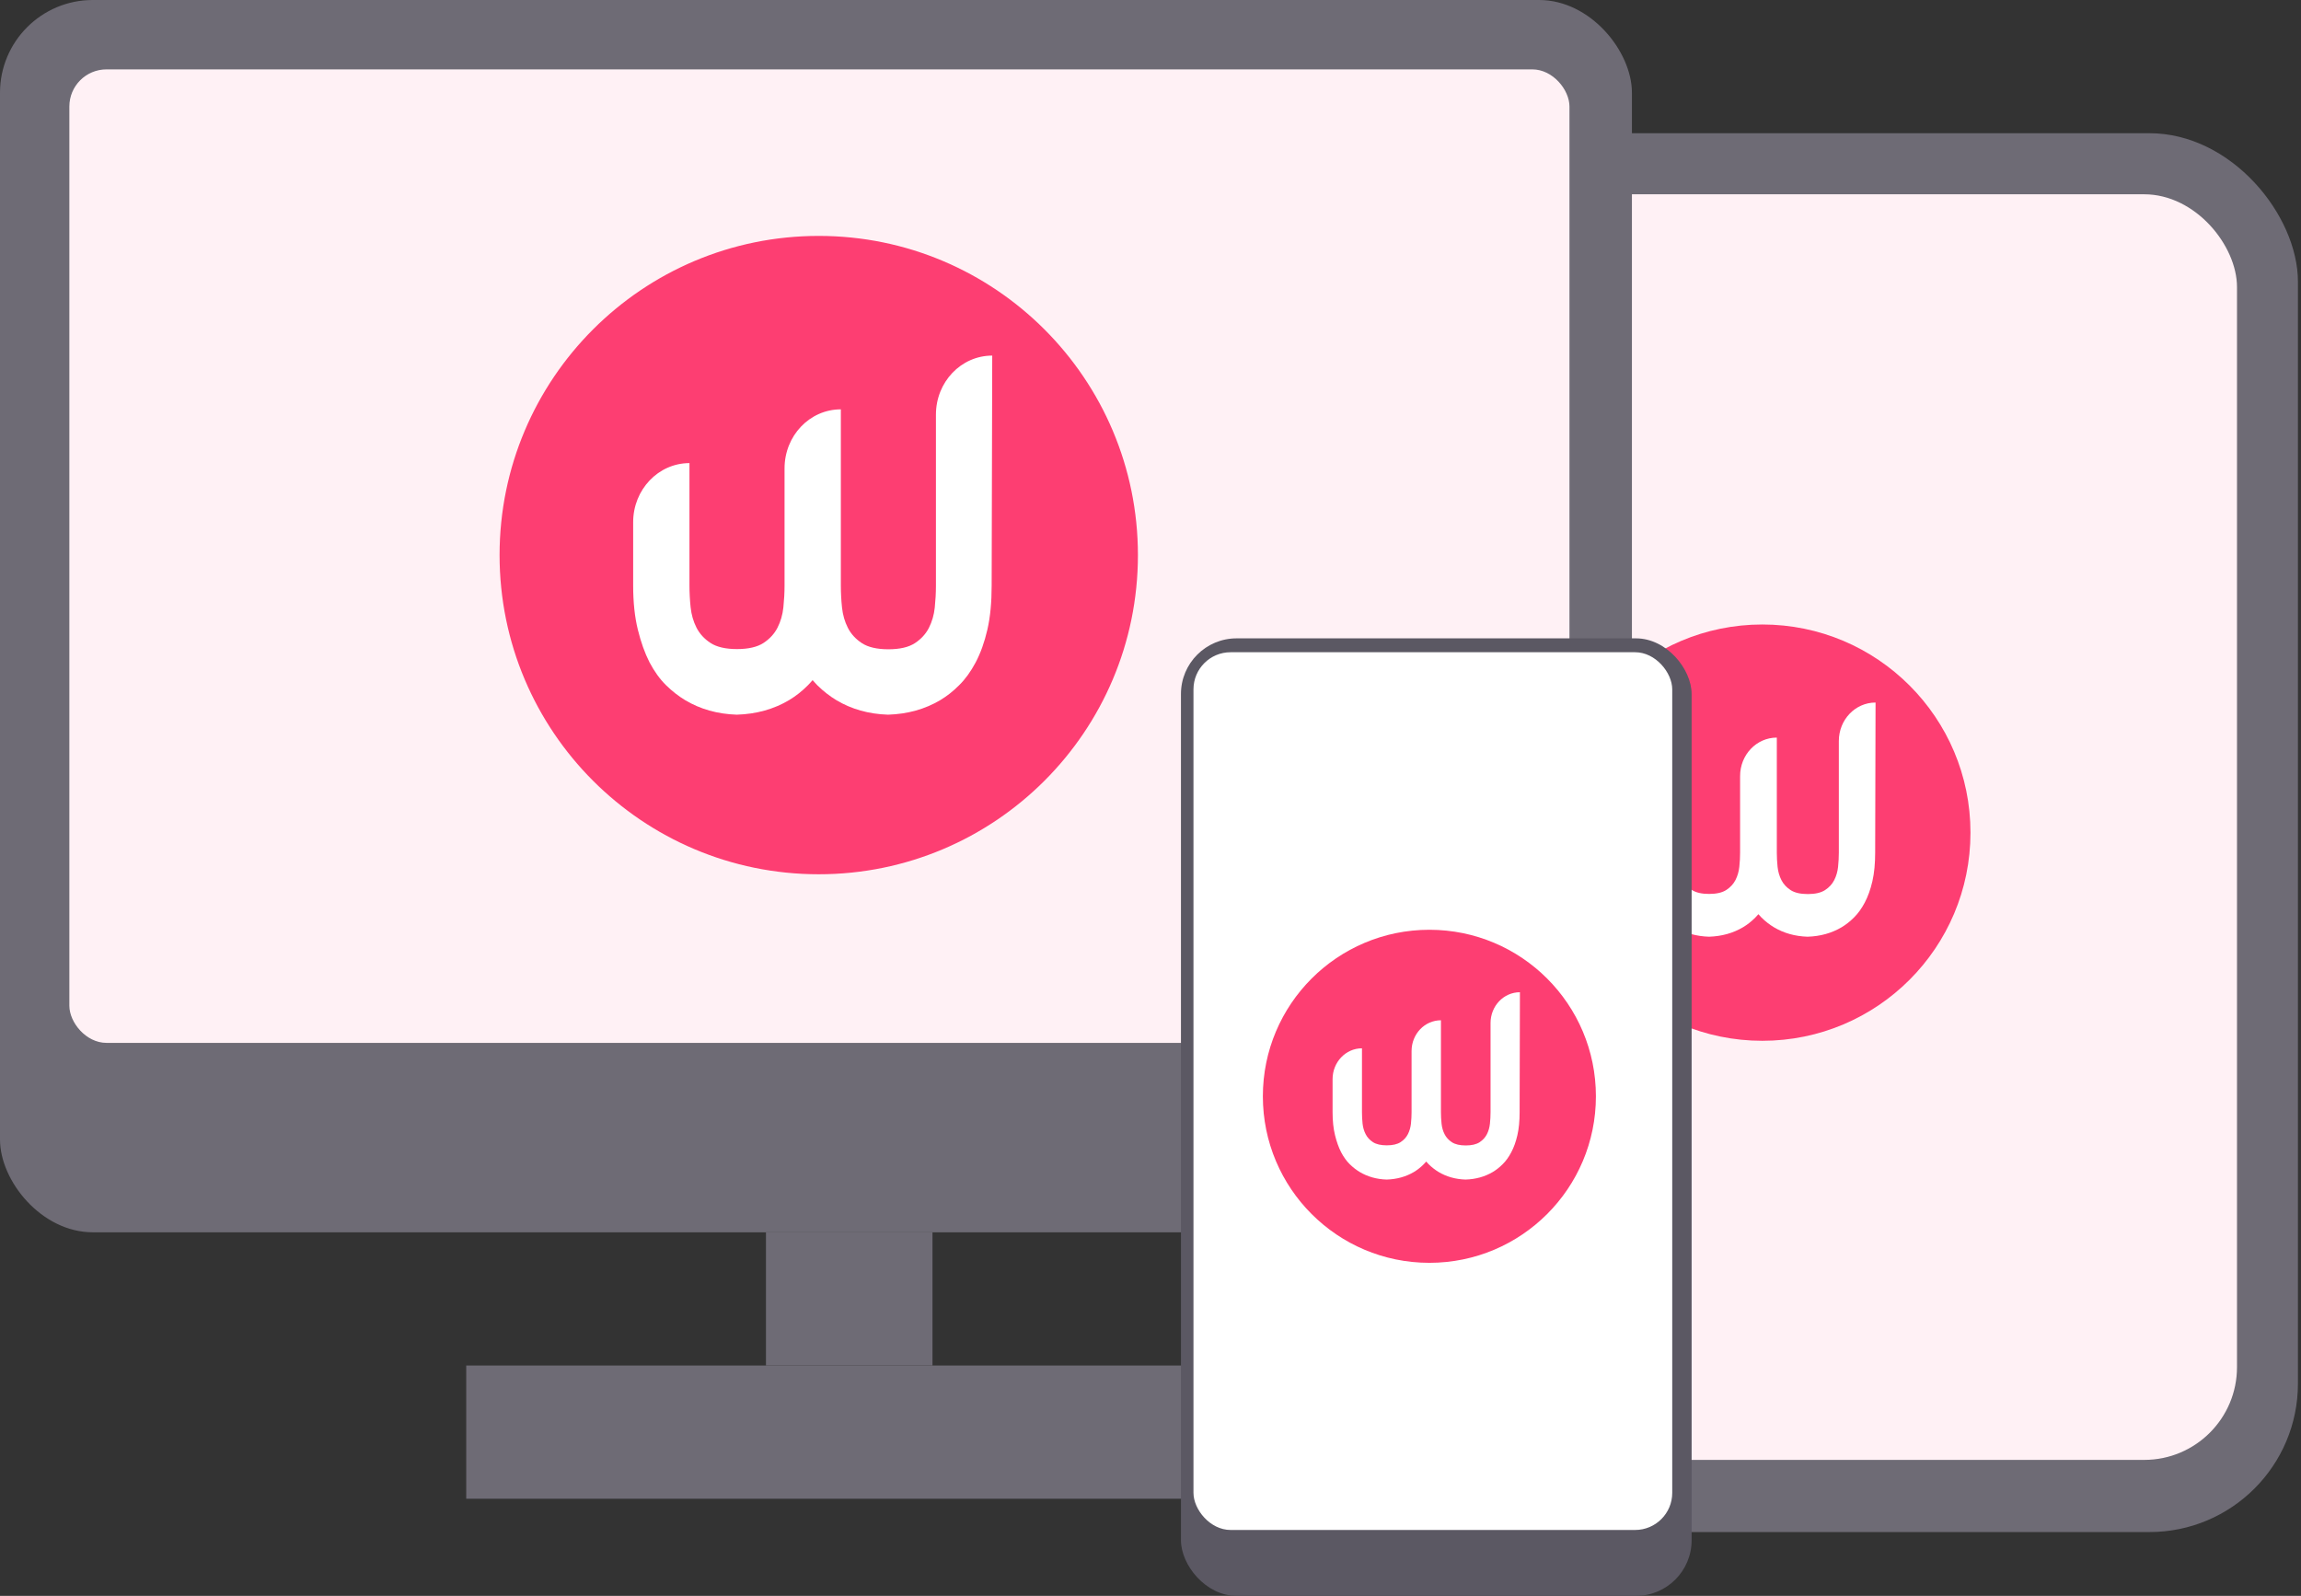 <svg width="124" height="86" viewBox="0 0 124 86" fill="none" xmlns="http://www.w3.org/2000/svg">
<rect x="0" y="0" width="124" height="86" fill="#333333" stroke="none"/>
<rect x="66.402" y="7.179" width="57.433" height="75.381" rx="8" fill="#6E6B75"/>
<rect x="70.297" y="10.47" width="50.254" height="68.202" rx="5" fill="#FFF1F5"/>
<circle cx="94.971" cy="44.87" r="11.217" fill="#FD3E72"/>
<path d="M101.073 37.859C99.977 37.859 99.094 38.785 99.094 39.934V45.946C99.094 46.197 99.08 46.449 99.053 46.715C99.025 46.973 98.957 47.21 98.847 47.426C98.738 47.641 98.573 47.821 98.354 47.964C98.135 48.108 97.82 48.18 97.423 48.18C97.026 48.18 96.711 48.108 96.492 47.964C96.273 47.821 96.108 47.641 95.999 47.426C95.889 47.21 95.821 46.973 95.793 46.715C95.766 46.456 95.752 46.197 95.752 45.946V39.748C94.657 39.748 93.773 40.674 93.773 41.823V45.939C93.773 46.19 93.76 46.442 93.732 46.707C93.705 46.966 93.636 47.203 93.527 47.419C93.417 47.634 93.253 47.813 93.034 47.957C92.815 48.101 92.5 48.173 92.103 48.173C91.706 48.173 91.391 48.101 91.171 47.957C90.952 47.813 90.788 47.634 90.678 47.419C90.569 47.203 90.501 46.966 90.473 46.707C90.446 46.449 90.432 46.19 90.432 45.939V41.637C89.336 41.637 88.453 42.57 88.453 43.712V45.939C88.453 46.528 88.508 47.045 88.618 47.49C88.727 47.936 88.864 48.316 89.028 48.639C89.2 48.963 89.391 49.228 89.61 49.444C89.829 49.659 90.055 49.832 90.281 49.968C90.809 50.284 91.418 50.457 92.096 50.478C92.787 50.457 93.397 50.284 93.931 49.968C94.157 49.832 94.383 49.659 94.595 49.444C94.65 49.386 94.705 49.329 94.76 49.264C94.814 49.329 94.869 49.386 94.924 49.444C95.143 49.659 95.369 49.832 95.595 49.968C96.122 50.284 96.731 50.457 97.409 50.478C98.101 50.457 98.71 50.284 99.245 49.968C99.47 49.832 99.696 49.659 99.909 49.444C100.128 49.228 100.319 48.963 100.491 48.639C100.662 48.316 100.799 47.936 100.902 47.49C101.004 47.045 101.052 46.535 101.052 45.939L101.073 37.859Z" fill="white"/>
<rect width="87.944" height="66.407" rx="5" fill="#6E6B75"/>
<rect x="3.738" y="3.739" width="80.84" height="52.46" rx="2" fill="#FFF1F5"/>
<circle cx="44.122" cy="29.913" r="17.2" fill="#FD3E72"/>
<path d="M53.471 19.163C51.791 19.163 50.437 20.584 50.437 22.346V31.564C50.437 31.949 50.416 32.335 50.374 32.742C50.332 33.139 50.227 33.502 50.059 33.833C49.891 34.163 49.639 34.438 49.303 34.658C48.967 34.879 48.484 34.989 47.875 34.989C47.266 34.989 46.783 34.879 46.447 34.658C46.111 34.438 45.859 34.163 45.691 33.833C45.523 33.502 45.418 33.139 45.376 32.742C45.334 32.346 45.313 31.949 45.313 31.564V22.059C43.633 22.059 42.279 23.48 42.279 25.242V31.553C42.279 31.938 42.258 32.324 42.216 32.731C42.174 33.128 42.069 33.491 41.901 33.822C41.733 34.152 41.481 34.427 41.145 34.648C40.809 34.868 40.326 34.978 39.717 34.978C39.108 34.978 38.625 34.868 38.289 34.648C37.953 34.427 37.701 34.152 37.533 33.822C37.365 33.491 37.26 33.128 37.218 32.731C37.176 32.335 37.155 31.938 37.155 31.553V24.956C35.475 24.956 34.121 26.388 34.121 28.139V31.553C34.121 32.456 34.205 33.249 34.373 33.932C34.541 34.614 34.751 35.198 35.003 35.694C35.266 36.189 35.559 36.597 35.895 36.927C36.231 37.258 36.578 37.522 36.924 37.731C37.733 38.216 38.667 38.48 39.707 38.513C40.767 38.48 41.702 38.216 42.52 37.731C42.867 37.522 43.213 37.258 43.539 36.927C43.623 36.839 43.707 36.751 43.791 36.652C43.875 36.751 43.959 36.839 44.043 36.927C44.379 37.258 44.725 37.522 45.072 37.731C45.88 38.216 46.815 38.48 47.854 38.513C48.914 38.48 49.849 38.216 50.668 37.731C51.014 37.522 51.361 37.258 51.686 36.927C52.022 36.597 52.316 36.189 52.579 35.694C52.841 35.198 53.051 34.614 53.209 33.932C53.366 33.249 53.44 32.467 53.44 31.553L53.471 19.163Z" fill="white"/>
<rect x="25.125" y="73.586" width="39.485" height="7.179" fill="#6E6B75"/>
<rect x="41.277" y="66.407" width="8.974" height="7.179" fill="#6E6B75"/>
<rect x="63.641" y="34.4" width="27.52" height="51.6" rx="3" fill="#5B5863"/>
<rect x="64.316" y="35.148" width="25.8" height="47.3" rx="2" fill="white"/>
<circle cx="77.029" cy="59.078" r="8.974" fill="#FD3E72"/>
<path d="M81.908 53.47C81.032 53.47 80.325 54.211 80.325 55.13V59.94C80.325 60.141 80.314 60.342 80.292 60.554C80.27 60.761 80.216 60.951 80.128 61.123C80.04 61.296 79.909 61.439 79.734 61.554C79.558 61.669 79.306 61.727 78.989 61.727C78.671 61.727 78.419 61.669 78.243 61.554C78.068 61.439 77.937 61.296 77.849 61.123C77.761 60.951 77.707 60.761 77.685 60.554C77.663 60.347 77.652 60.141 77.652 59.94V54.981C76.775 54.981 76.069 55.722 76.069 56.641V59.934C76.069 60.135 76.058 60.336 76.036 60.549C76.014 60.755 75.959 60.945 75.872 61.117C75.784 61.29 75.653 61.434 75.477 61.548C75.302 61.663 75.05 61.721 74.732 61.721C74.415 61.721 74.162 61.663 73.987 61.548C73.812 61.434 73.68 61.29 73.593 61.117C73.505 60.945 73.45 60.755 73.428 60.549C73.407 60.342 73.396 60.135 73.396 59.934V56.492C72.519 56.492 71.812 57.239 71.812 58.153V59.934C71.812 60.405 71.856 60.819 71.944 61.175C72.032 61.531 72.141 61.836 72.273 62.094C72.41 62.353 72.563 62.566 72.738 62.738C72.913 62.91 73.094 63.048 73.275 63.157C73.697 63.41 74.184 63.548 74.727 63.565C75.28 63.548 75.767 63.41 76.195 63.157C76.376 63.048 76.556 62.91 76.726 62.738C76.77 62.692 76.814 62.646 76.858 62.594C76.901 62.646 76.945 62.692 76.989 62.738C77.164 62.91 77.345 63.048 77.526 63.157C77.948 63.41 78.435 63.548 78.978 63.565C79.531 63.548 80.018 63.41 80.446 63.157C80.626 63.048 80.807 62.91 80.977 62.738C81.152 62.566 81.306 62.353 81.442 62.094C81.579 61.836 81.689 61.531 81.771 61.175C81.853 60.819 81.892 60.411 81.892 59.934L81.908 53.47Z" fill="white"/>
</svg>
